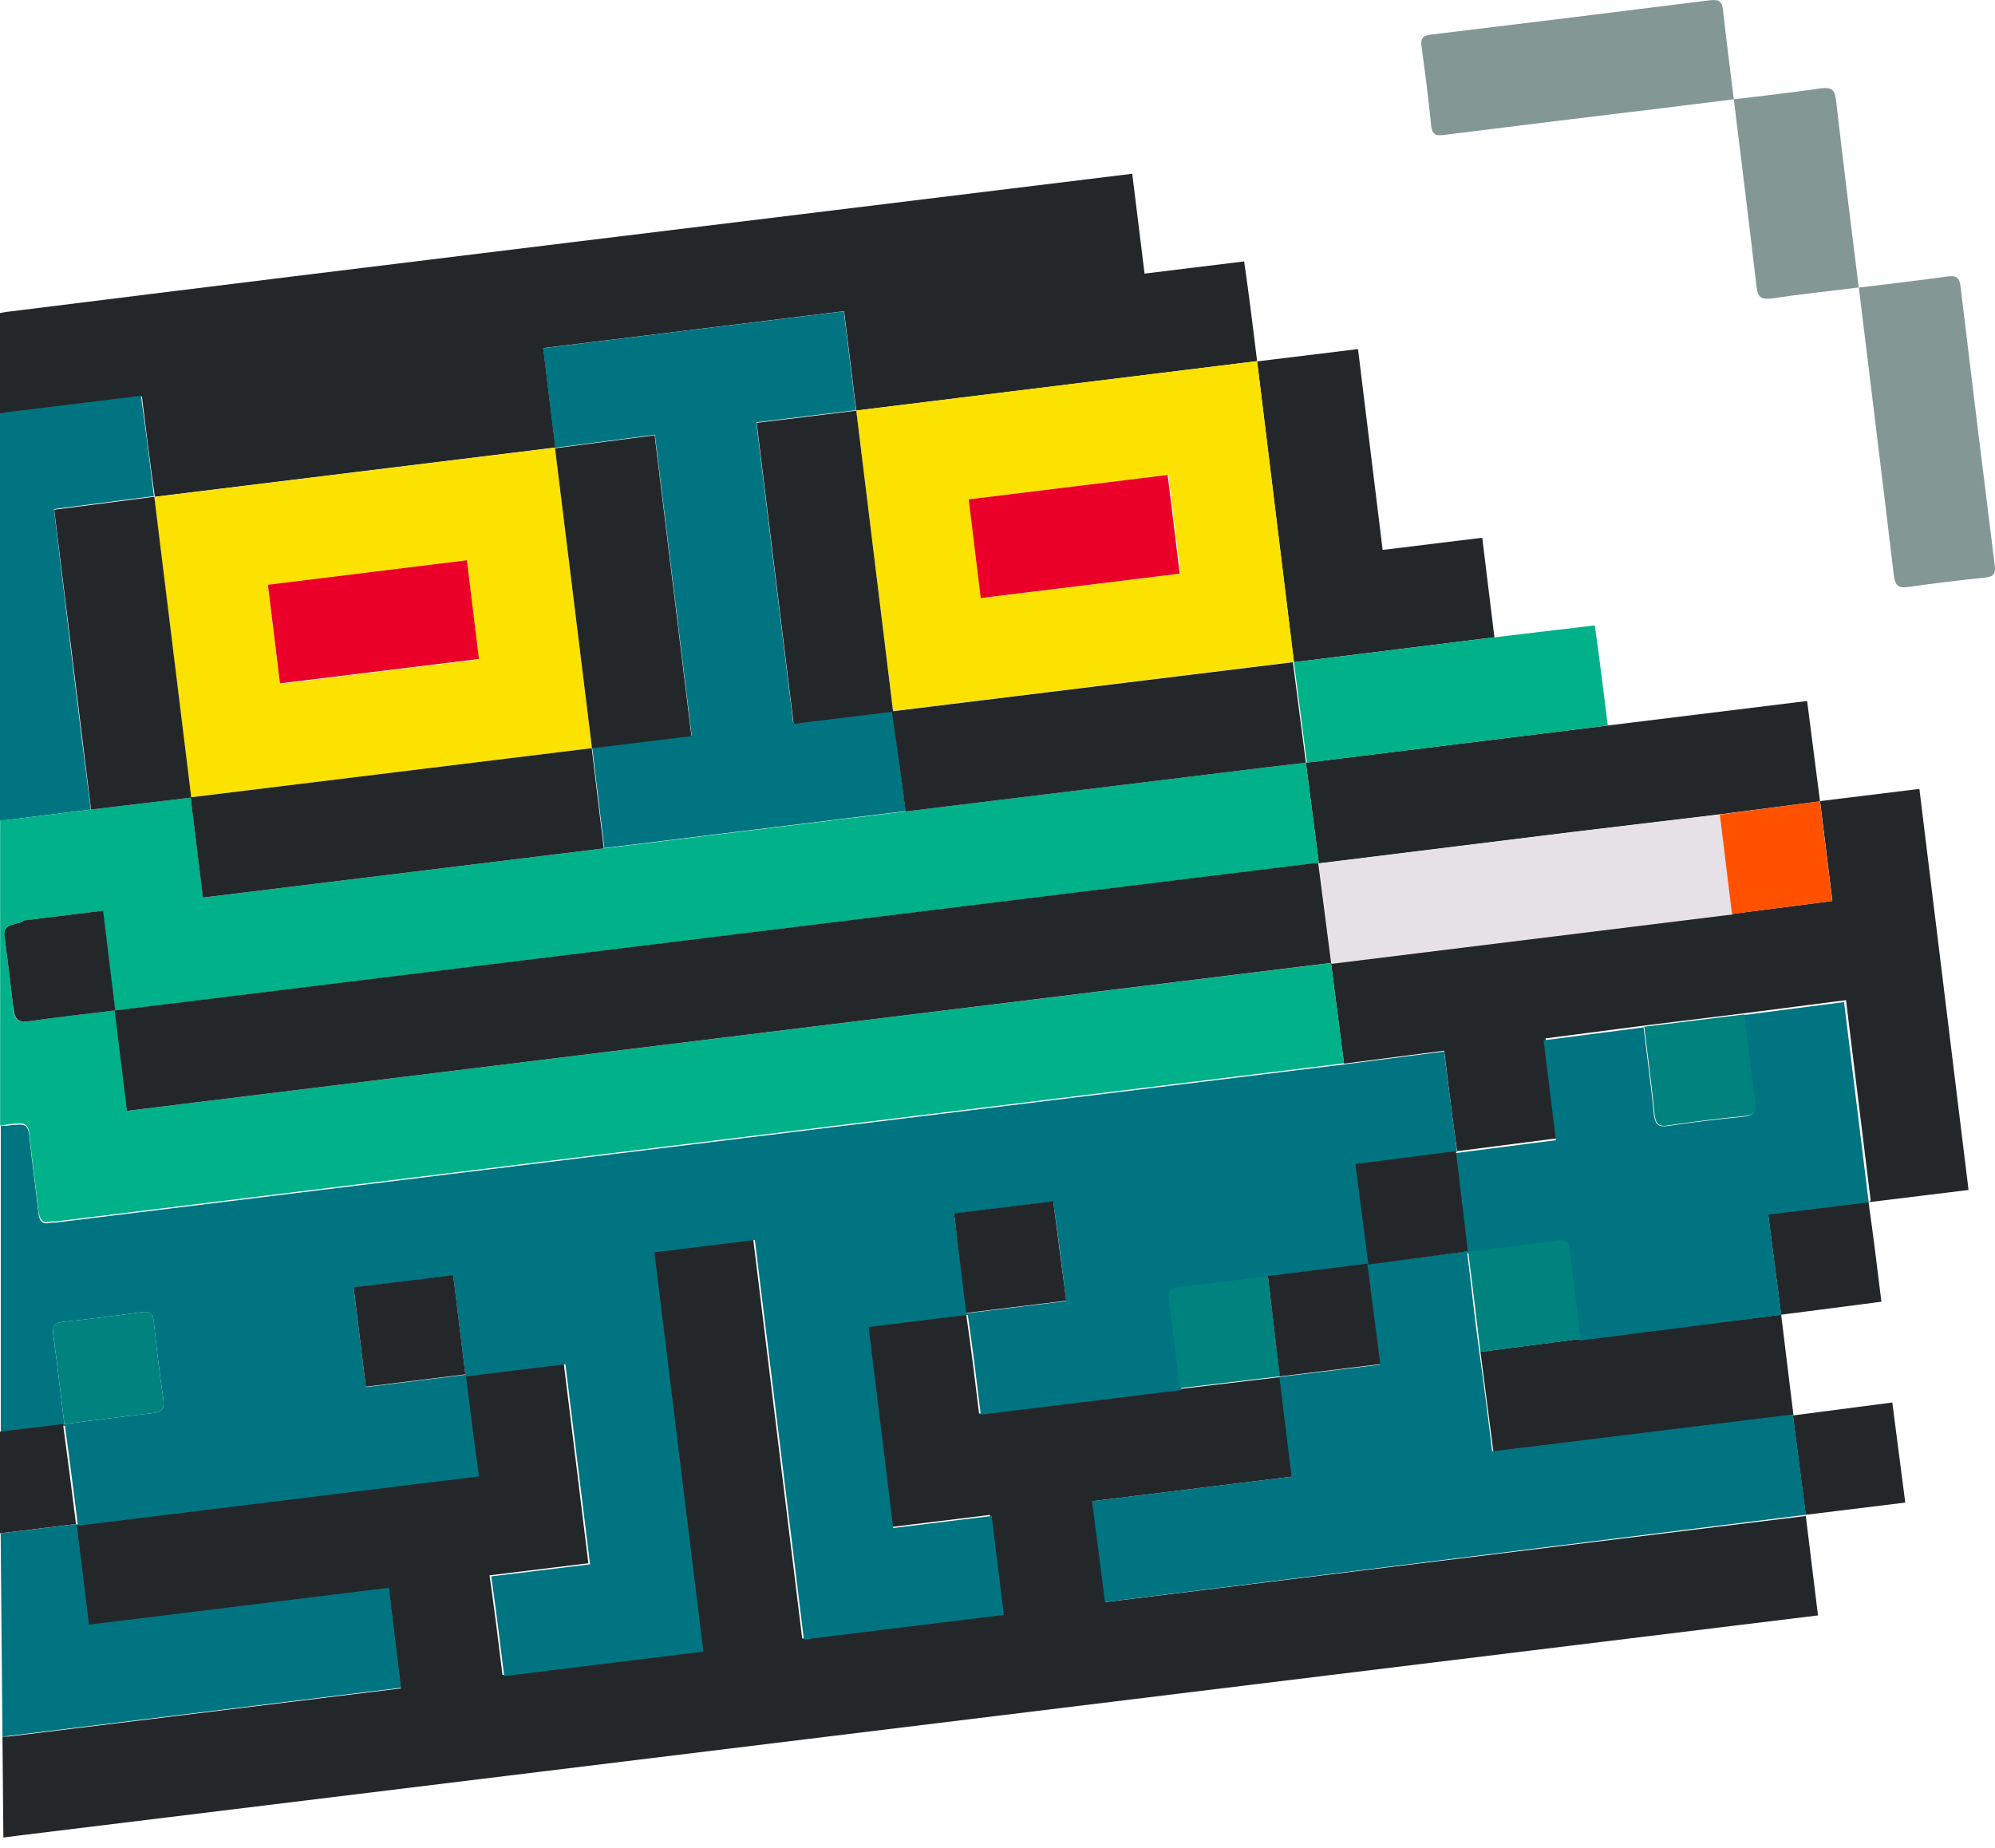 <svg width="177" height="164" viewBox="0 0 177 164" fill="none" xmlns="http://www.w3.org/2000/svg">
<g clip-path="url(#clip0)">
<path d="M0.219 154.093L0.299 163.044L0.874 162.975L1.45 162.894L161.295 143.335C160.938 140.401 160.57 137.456 160.214 134.51L98.084 142.15C97.716 139.101 97.359 136.202 96.933 133.199L114.64 131.024L113.559 122.188L104.665 123.247L86.866 125.433C86.498 122.395 86.141 119.484 85.716 116.573L76.914 117.655C77.65 123.672 78.364 129.505 79.1 135.488L87.833 134.418C88.212 137.444 88.558 140.309 88.914 143.197L71.173 145.383C69.723 133.525 68.273 121.709 66.824 109.935L57.907 111.028C59.364 122.894 60.814 134.702 62.256 146.453L44.584 148.628C44.215 145.671 43.87 142.806 43.433 139.78L52.2 138.71C51.464 132.727 50.751 126.882 50.014 120.957L41.201 122.038C41.558 124.972 41.926 127.918 42.352 130.909L6.765 135.281C7.122 138.227 7.478 141.161 7.858 144.21L34.47 140.942C34.839 143.945 35.184 146.833 35.552 149.813L1.335 154.012L0.759 154.081L0.219 154.093Z" fill="#24272A"/>
<path d="M-7.62939e-06 27.774V36.725L0.575 36.645L1.151 36.576L12.587 35.172C12.967 38.244 13.323 41.167 13.737 44.077L49.289 39.705C48.921 36.76 48.564 33.826 48.208 30.881L74.889 27.613L75.971 36.426L111.534 32.043C111.177 29.132 110.821 26.209 110.383 23.195L101.547 24.277C101.179 21.297 100.822 18.386 100.454 15.417C67.295 19.49 34.252 23.471 1.093 27.613L0.518 27.682L-7.62939e-06 27.774Z" fill="#24272A"/>
<path d="M165.828 106.667L174.653 105.586L170.292 69.999L161.479 71.081L162.572 79.94L153.678 81.091L118.092 85.474L119.242 94.379L128.125 93.229C128.504 96.312 128.861 99.235 129.275 102.145L138.215 100.995L137.122 92.136L145.993 90.985L154.875 89.892L163.78 88.742L165.966 106.506L165.828 106.667Z" fill="#24272A"/>
<path d="M161.479 71.127L160.329 62.199L142.541 64.385L115.86 67.675L117.01 76.603L139.515 73.819L152.597 72.254L161.479 71.104V71.127Z" fill="#24272A"/>
<path d="M132.589 56.549L131.507 47.713L122.671 48.795L120.485 30.973L111.534 32.066C112.623 40.963 113.712 49.861 114.801 58.758L132.589 56.549Z" fill="#24272A"/>
<path d="M164.919 25.508C165.955 34.022 167.013 42.536 168.026 51.061C168.141 52.005 168.474 52.212 169.372 52.074C171.673 51.74 173.882 51.487 176.149 51.245C176.873 51.165 177.069 50.9 176.977 50.175C175.941 41.914 174.929 33.657 173.94 25.404C173.847 24.599 173.537 24.438 172.789 24.53C170.166 24.898 167.531 25.197 164.908 25.519L164.919 25.508Z" fill="#839794"/>
<path d="M132.589 56.549L114.801 58.758L115.952 67.675L142.645 64.373C142.288 61.485 141.931 58.62 141.494 55.491L132.589 56.549Z" fill="#00B189"/>
<path d="M159.12 125.571L158.027 116.654L140.229 118.794L131.346 119.944L132.497 128.815L159.178 125.536L159.12 125.571Z" fill="#24272A"/>
<path d="M153.828 8.825C153.506 6.19 153.161 3.567 152.873 0.932C152.793 0.184 152.562 -0.081 151.723 0.023C143.469 1.058 135.212 2.075 126.951 3.072C126.226 3.152 126.019 3.417 126.123 4.142C126.445 6.443 126.744 8.802 126.974 11.137C127.066 12.092 127.55 12.046 128.251 11.954C134.694 11.149 141.137 10.359 147.58 9.584L153.805 8.813L153.828 8.825Z" fill="#839794"/>
<path d="M153.828 8.813C154.507 14.347 155.197 19.893 155.841 25.439C155.945 26.336 156.21 26.589 157.153 26.486C159.73 26.106 162.319 25.83 164.908 25.508C164.229 19.974 163.527 14.428 162.894 8.882C162.791 7.985 162.526 7.732 161.583 7.835C159.005 8.215 156.417 8.491 153.828 8.813Z" fill="#839794"/>
<path d="M158.028 116.654L166.921 115.503C166.553 112.489 166.196 109.555 165.771 106.61L156.865 107.703L158.016 116.596L158.028 116.654Z" fill="#24272A"/>
<path d="M160.214 134.407L169.038 133.325L167.888 124.443L159.063 125.594L160.214 134.499V134.407Z" fill="#24272A"/>
<path d="M6.8 135.212H6.811V135.223H6.8V135.212Z" fill="#007481"/>
<path d="M0.575 99.891L1.151 99.81H1.438C2.209 99.706 2.497 99.925 2.589 100.696C2.819 102.997 3.164 105.298 3.406 107.599C3.486 108.358 3.739 108.692 4.556 108.485C4.667 108.473 4.779 108.473 4.89 108.485L118.575 94.529L119.231 94.448L128.113 93.298L129.264 102.192L120.359 103.342C120.738 106.368 121.095 109.302 121.509 112.236L112.65 113.386C110.061 113.708 107.472 114.065 104.872 114.318C103.906 114.41 103.722 114.79 103.86 115.676C104.228 118.219 104.504 120.784 104.815 123.339L87.016 125.525C86.648 122.487 86.291 119.576 85.865 116.665L77.064 117.747C77.8 123.764 78.513 129.598 79.249 135.58L87.982 134.51C88.362 137.536 88.707 140.401 89.064 143.289L71.322 145.475C69.873 133.617 68.423 121.801 66.973 110.027L58.056 111.12C59.514 122.986 60.964 134.794 62.406 146.545L44.733 148.72C44.365 145.763 44.02 142.898 43.583 139.872L52.35 138.802C51.614 132.819 50.9 126.974 50.164 121.049L41.351 122.13C41.707 125.064 42.075 128.01 42.501 131.001L6.915 135.373C6.547 132.416 6.167 129.46 5.764 126.503L1.22 127.055L0.644 127.124L0.069 127.193V99.891H0.575ZM85.785 116.527L94.598 115.446C94.23 112.466 93.873 109.578 93.447 106.621L84.646 107.703C85.06 110.625 85.428 113.548 85.785 116.493V116.527ZM32.457 123.074L41.293 121.981C40.936 119.07 40.568 116.159 40.212 113.179L31.375 114.261C31.732 117.149 32.089 120.002 32.457 123.039V123.074ZM4.729 118.472C5.085 121.095 5.385 123.73 5.707 126.353C8.295 126.031 10.873 125.686 13.461 125.398C14.278 125.306 14.612 125.099 14.497 124.167C14.152 121.866 13.887 119.565 13.645 117.264C13.565 116.539 13.289 116.332 12.575 116.424C10.274 116.746 7.916 117.045 5.58 117.287C4.752 117.379 4.637 117.735 4.729 118.46V118.472Z" fill="#007481"/>
<path d="M160.225 134.407L159.075 125.502L132.393 128.781C132.025 125.789 131.657 122.855 131.243 119.91C130.829 116.965 130.529 113.973 130.161 111.016L121.279 112.167L122.43 121.084L113.513 122.176L114.594 131.024L96.888 133.199L98.038 142.15L160.225 134.407Z" fill="#007481"/>
<path d="M0.058 136.052L0.219 154.093L0.794 154.024L1.369 153.955L35.586 149.755C35.218 146.775 34.873 143.887 34.505 140.884L7.893 144.152C7.513 141.103 7.156 138.169 6.8 135.224L1.208 135.914L0.633 135.983L0.058 136.052Z" fill="#007481"/>
<path d="M112.489 113.225C109.9 113.547 107.311 113.904 104.711 114.157C103.745 114.249 103.561 114.617 103.699 115.515C104.067 118.058 104.343 120.623 104.654 123.177L113.57 122.119L112.489 113.225Z" fill="#00827E"/>
<path d="M111.534 32.043C112.623 40.94 113.712 49.834 114.801 58.724L79.238 63.084C78.141 54.202 77.052 45.316 75.971 36.426L111.534 32.043ZM87.096 53.063L104.746 50.9C104.389 48.024 104.032 45.147 103.676 42.145L86.026 44.307C86.36 47.264 86.717 50.141 87.096 53.063Z" fill="#FCE200"/>
<path d="M49.232 39.728L52.511 66.386L16.959 70.747L13.68 44.1L49.232 39.728ZM24.829 60.691L42.478 58.517C42.11 55.571 41.765 52.695 41.408 49.761L23.759 51.936C24.115 54.8 24.472 57.7 24.84 60.691H24.829Z" fill="#FCE200"/>
<path d="M75.948 36.449L74.866 27.625L48.185 30.892C48.538 33.838 48.898 36.783 49.267 39.728L58.103 38.578L61.37 65.27L52.545 66.352L53.615 75.246L80.354 71.967C79.978 68.998 79.595 66.034 79.203 63.073L70.379 64.154L67.1 37.473L75.936 36.392L75.948 36.449Z" fill="#007481"/>
<path d="M2.28882e-05 36.725V72.83L0.575 72.761L1.151 72.692L8.054 71.829C6.903 62.969 5.879 54.11 4.786 45.17L13.657 44.02C13.3 41.109 12.944 38.187 12.506 35.115L1.07 36.518L0.495 36.587L2.28882e-05 36.725Z" fill="#007481"/>
<path d="M0.575 72.761L1.151 72.692L8.054 71.829L16.924 70.77C17.281 73.681 17.638 76.603 18.017 79.641L53.581 75.28L80.32 72.001L112.213 68.101L115.86 67.675L117.011 76.557L10.263 89.674C10.62 92.585 10.976 95.507 11.356 98.556L118.092 85.451L119.242 94.345L118.587 94.425L4.901 108.382C4.79 108.37 4.679 108.37 4.568 108.382C3.785 108.589 3.532 108.255 3.417 107.496C3.175 105.194 2.83 102.893 2.6 100.592C2.52 99.821 2.232 99.603 1.45 99.706H1.162L0.587 99.787L0.012 99.867V72.761H0.575ZM0.506 83.898L0.575 84.439C0.782 86.015 0.978 87.591 1.151 89.167V89.466C1.243 90.375 1.553 90.767 2.566 90.617C5.097 90.237 7.651 89.973 10.194 89.651L9.112 80.814L2.117 81.677C2.025 81.677 1.944 81.827 1.841 81.85L1.116 82.034L0.771 82.172L0.644 82.241C0.606 82.262 0.571 82.289 0.541 82.322C0.506 82.358 0.479 82.401 0.46 82.448C0.454 82.49 0.454 82.533 0.46 82.575C0.454 82.601 0.454 82.629 0.46 82.655C0.425 83.07 0.441 83.487 0.506 83.898Z" fill="#00B189"/>
<path d="M158.039 116.665L156.888 107.772L165.794 106.679L163.608 88.914L154.702 90.065C155.025 92.653 155.301 95.242 155.68 97.831C155.807 98.728 155.531 98.982 154.679 99.085C152.447 99.304 150.238 99.568 148.018 99.902C147.166 100.029 146.867 99.821 146.741 98.924C146.487 96.324 146.131 93.747 145.82 91.158L136.949 92.308L138.043 101.168L129.103 102.318L130.161 111.212C132.785 110.878 135.408 110.567 138.031 110.211C138.79 110.096 139.09 110.291 139.182 111.085C139.469 113.708 139.814 116.332 140.136 118.955L158.039 116.665Z" fill="#007481"/>
<path d="M152.585 72.277L139.504 73.842L116.999 76.626L118.15 85.52L153.736 81.137C153.322 78.13 152.938 75.177 152.585 72.277Z" fill="#E5E1E6"/>
<path d="M145.878 91.1C146.188 93.689 146.545 96.266 146.798 98.867C146.89 99.764 147.224 100.017 148.075 99.844C150.296 99.511 152.505 99.246 154.737 99.028C155.588 98.936 155.887 98.671 155.738 97.773C155.358 95.185 155.082 92.596 154.76 90.007L145.878 91.1Z" fill="#00827E"/>
<path d="M152.585 72.277C152.938 75.207 153.299 78.149 153.667 81.102L162.561 79.951L161.468 71.092L152.585 72.277Z" fill="#FF5100"/>
<path d="M80.343 72.001L112.236 68.101L115.86 67.675L114.709 58.758L79.123 63.119C79.56 66.072 79.967 69.033 80.343 72.001Z" fill="#24272A"/>
<path d="M140.24 118.805C139.918 116.182 139.573 113.559 139.285 110.936C139.205 110.142 138.905 109.946 138.135 110.061C135.511 110.418 132.888 110.729 130.265 111.062C130.633 114.023 130.993 116.987 131.346 119.956L140.24 118.805Z" fill="#00827E"/>
<path d="M130.23 111.028L129.172 102.134L120.255 103.284L121.406 112.201L130.23 111.028Z" fill="#24272A"/>
<path d="M85.762 116.493L94.598 115.411L93.447 106.587L84.646 107.668L85.727 116.504L85.762 116.493Z" fill="#24272A"/>
<path d="M41.293 121.969L40.212 113.145L31.375 114.226L32.457 123.039L41.304 121.946L41.293 121.969Z" fill="#24272A"/>
<path d="M5.695 126.353C8.284 126.031 10.873 125.686 13.461 125.398C14.278 125.306 14.612 125.099 14.497 124.167C14.152 121.866 13.887 119.565 13.646 117.264C13.565 116.539 13.289 116.332 12.575 116.424C10.274 116.746 7.916 117.045 5.58 117.287C4.752 117.367 4.637 117.724 4.729 118.437C5.085 121.061 5.385 123.695 5.707 126.318L5.695 126.353Z" fill="#00827E"/>
<path d="M112.489 113.225L113.547 122.13L122.464 121.037L121.314 112.121L112.489 113.225Z" fill="#24272A"/>
<path d="M0.575 126.963L2.19345e-05 127.032V129.552V136.052L0.575 135.983L1.151 135.914L6.742 135.224C6.374 132.267 5.994 129.31 5.592 126.353L1.047 126.905L0.575 126.963Z" fill="#24272A"/>
<path d="M75.971 36.438L67.134 37.519L70.413 64.224L79.238 63.142L75.971 36.438Z" fill="#24272A"/>
<path d="M85.946 44.308L87.016 53.063L104.665 50.9L103.595 42.145L85.946 44.308Z" fill="#EA0029"/>
<path d="M16.913 70.747L18.006 79.641L53.569 75.28L52.499 66.386L16.913 70.747Z" fill="#24272A"/>
<path d="M52.522 66.398L61.347 65.317L58.08 38.624L49.243 39.774L52.522 66.398Z" fill="#24272A"/>
<path d="M8.077 71.829L16.971 70.77L13.691 44.077L4.809 45.228L8.077 71.829Z" fill="#24272A"/>
<path d="M42.49 58.471L41.42 49.715L23.77 51.89L24.84 60.634L42.49 58.471Z" fill="#EA0029"/>
<path d="M118.103 85.439L116.953 76.546L10.171 89.662L11.264 98.567L118.103 85.439Z" fill="#24272A"/>
<path d="M10.228 89.662L9.147 80.803L2.151 81.666C2.059 81.666 1.979 81.815 1.875 81.838C0.265 82.241 0.288 82.23 0.506 83.898C0.748 85.75 0.978 87.614 1.185 89.466C1.277 90.375 1.588 90.767 2.6 90.617C5.143 90.237 7.697 89.973 10.251 89.651L10.228 89.662Z" fill="#24272A"/>
</g>
<defs>
<clipPath id="clip0">
<rect width="177" height="163.044" fill="white" transform="matrix(-1 0 0 1 177 0)"/>
</clipPath>
</defs>
</svg>
